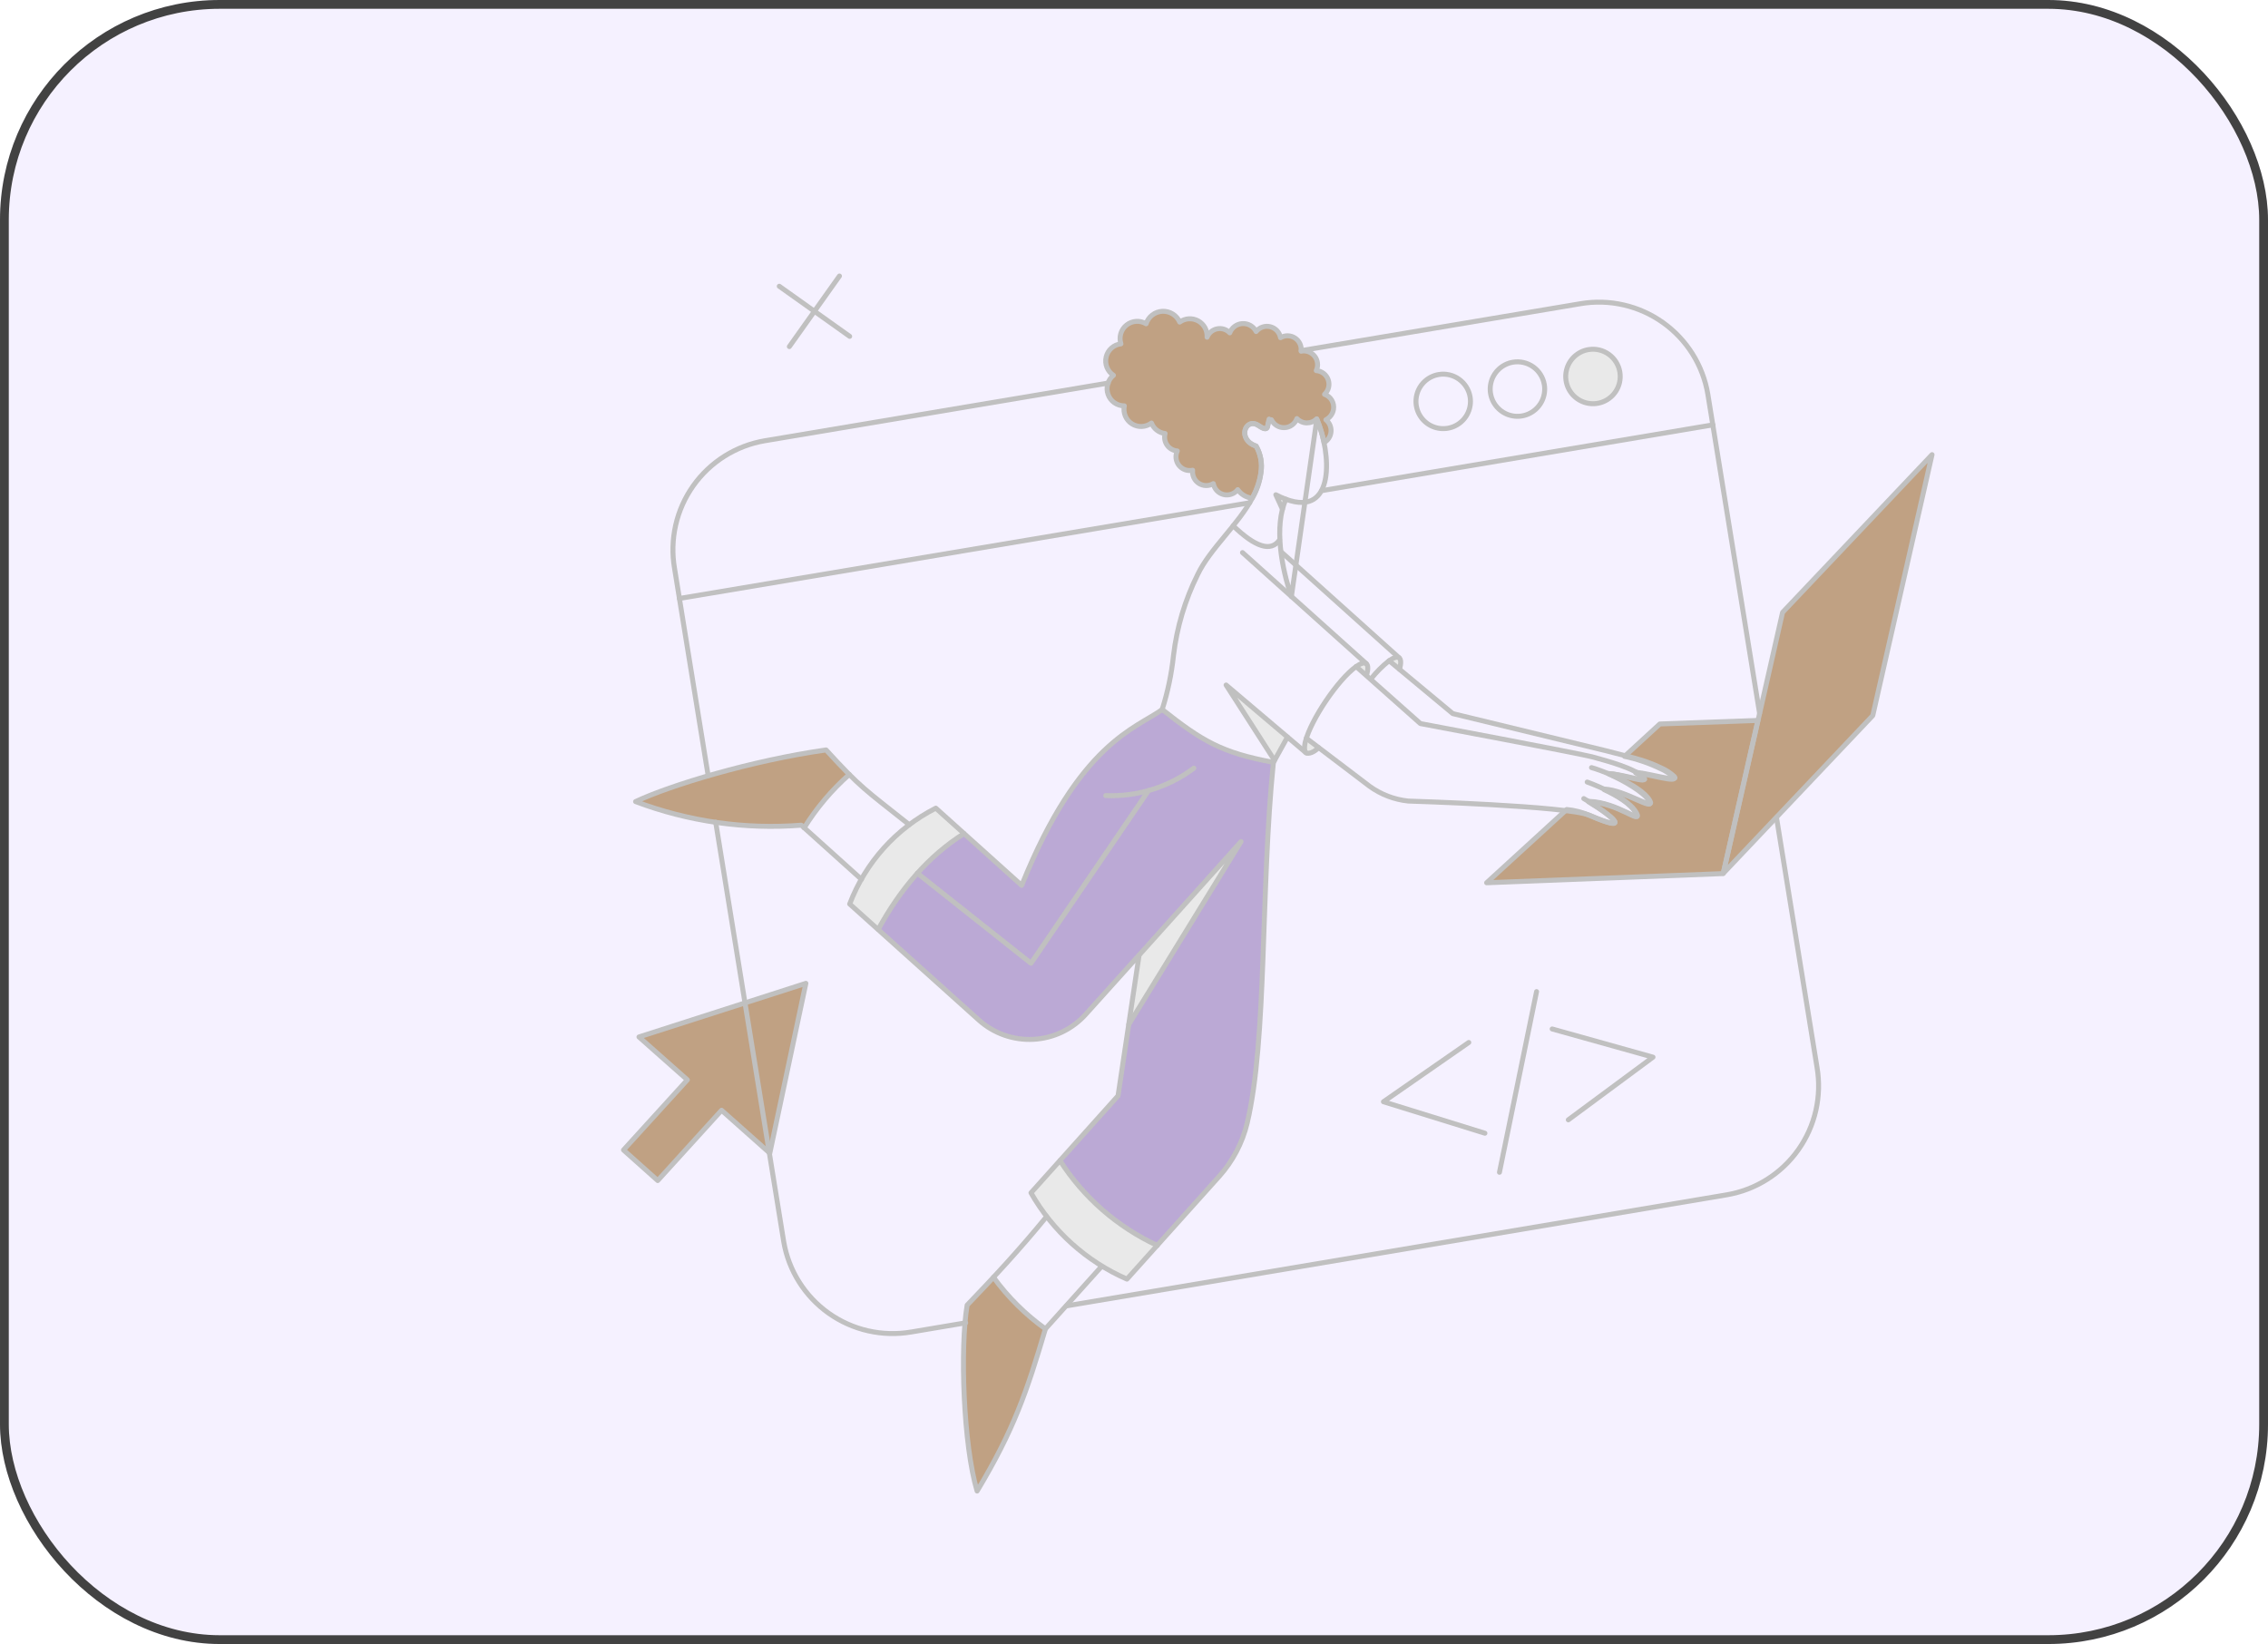 <svg width="258" height="187" viewBox="0 0 258 187" fill="none" xmlns="http://www.w3.org/2000/svg">
<g filter="url(#filter0_b_552_2725)">
<rect width="258" height="187" rx="25" fill="#9772FF" fill-opacity="0.1"/>
<rect x="0.5" y="0.5" width="257" height="186" rx="24.5" stroke="#424242"/>
<path d="M132.21 80.723C129.928 82.632 122.858 83.975 116.221 100.724L106.451 91.939C101.942 94.228 98.448 98.115 96.652 102.842L111.344 116.044C113.045 117.567 115.282 118.354 117.563 118.231C119.844 118.108 121.983 117.085 123.511 115.387L129.599 108.611L127.18 124.65L117.277 135.687C119.762 140.05 123.592 143.492 128.194 145.499L138.68 133.836C140.232 132.109 141.329 130.023 141.871 127.765C144.153 118.188 143.378 101.291 144.854 86.734C138.936 85.63 136.744 84.288 132.21 80.723Z" fill="#4A2086" fill-opacity="0.34"/>
<path d="M213.04 81.394L196.037 99.337L202.779 69.656L219.782 51.713L213.04 81.394Z" fill="#C0A183"/>
<path d="M159.134 74.816C158.911 74.667 158.523 74.801 158.016 75.159L159.193 76.129C159.388 75.442 159.388 74.965 159.134 74.816Z" fill="#E9E9E9"/>
<path d="M148.605 83.989C148.291 84.794 148.332 85.471 148.575 85.629C148.817 85.788 149.517 85.629 149.988 85.018L148.605 83.989Z" fill="#E9E9E9"/>
<path d="M155.394 75.472C155.17 75.323 154.783 75.458 154.275 75.816L155.453 76.785C155.645 76.114 155.63 75.637 155.394 75.472Z" fill="#E9E9E9"/>
<path d="M120.504 132.015L117.207 135.684C119.692 140.047 123.522 143.489 128.125 145.496L131.57 141.663C127.04 139.563 123.201 136.217 120.504 132.015Z" fill="#E9E9E9"/>
<path d="M139.477 77.918L144.995 86.494L146.457 83.839L139.477 77.918Z" fill="#E9E9E9"/>
<path d="M145.129 56.293L145.89 57.934L146.307 56.815L145.129 56.293Z" fill="#E9E9E9"/>
<path d="M141.177 95.728L129.588 108.614L128.41 116.519L141.177 95.728Z" fill="#E9E9E9"/>
<path d="M113.018 145.289C112.049 146.333 111.05 147.377 110.02 148.451C109.2 153.298 109.588 164.425 111.154 169.6C115.315 162.68 116.822 158.296 118.926 151.165C116.659 149.53 114.665 147.547 113.018 145.289Z" fill="#C0A183"/>
<path d="M96.596 88.091C95.88 87.375 95.06 86.495 93.971 85.317C85.528 86.51 76.236 89.329 72.299 91.194C78.305 93.465 84.738 94.381 91.139 93.878L91.467 94.177C92.875 91.912 94.602 89.862 96.596 88.091Z" fill="#C0A183"/>
<path d="M109.676 94.757L106.457 91.853C101.951 94.145 98.459 98.031 96.658 102.756L99.925 105.694C102.184 101.273 105.542 97.507 109.676 94.757Z" fill="#E9E9E9"/>
<path d="M151.691 46.582C151.755 46.221 151.687 45.849 151.501 45.532C151.316 45.216 151.023 44.976 150.677 44.855C150.9 44.649 151.058 44.382 151.132 44.088C151.205 43.793 151.191 43.483 151.091 43.197C150.991 42.91 150.809 42.659 150.569 42.474C150.328 42.289 150.038 42.178 149.735 42.156C149.858 41.893 149.907 41.601 149.874 41.312C149.842 41.023 149.73 40.749 149.551 40.521C149.372 40.292 149.133 40.117 148.861 40.016C148.588 39.915 148.293 39.892 148.008 39.948C148.045 39.659 147.999 39.365 147.877 39.1C147.755 38.835 147.561 38.61 147.316 38.45C147.072 38.289 146.788 38.201 146.497 38.194C146.205 38.188 145.918 38.263 145.666 38.412C145.613 38.115 145.476 37.839 145.27 37.618C145.064 37.397 144.798 37.24 144.506 37.166C144.213 37.092 143.905 37.104 143.619 37.201C143.332 37.297 143.08 37.475 142.892 37.711C142.75 37.426 142.528 37.189 142.253 37.029C141.978 36.868 141.663 36.791 141.345 36.807C141.027 36.822 140.72 36.93 140.463 37.118C140.205 37.305 140.008 37.563 139.894 37.86C139.714 37.67 139.489 37.529 139.24 37.448C138.99 37.368 138.725 37.352 138.468 37.402C138.21 37.451 137.97 37.564 137.768 37.731C137.566 37.898 137.409 38.113 137.312 38.356C137.338 37.983 137.257 37.611 137.078 37.283C136.899 36.954 136.63 36.684 136.303 36.503C135.975 36.323 135.603 36.239 135.23 36.263C134.857 36.287 134.499 36.417 134.197 36.637C134.032 36.256 133.754 35.934 133.401 35.714C133.047 35.495 132.636 35.389 132.22 35.41C131.805 35.431 131.406 35.578 131.077 35.832C130.748 36.086 130.504 36.435 130.379 36.831C130.037 36.624 129.641 36.528 129.243 36.553C128.844 36.579 128.464 36.726 128.152 36.974C127.84 37.223 127.611 37.561 127.497 37.944C127.383 38.326 127.389 38.734 127.514 39.113C127.115 39.158 126.739 39.325 126.438 39.592C126.137 39.858 125.926 40.211 125.833 40.602C125.739 40.993 125.769 41.403 125.917 41.777C126.066 42.15 126.326 42.469 126.662 42.689C126.347 42.944 126.119 43.29 126.01 43.68C125.9 44.07 125.914 44.484 126.05 44.865C126.186 45.247 126.437 45.577 126.768 45.809C127.099 46.042 127.495 46.166 127.9 46.165C127.818 46.553 127.858 46.958 128.013 47.324C128.167 47.69 128.43 47.999 128.766 48.212C129.102 48.424 129.494 48.529 129.891 48.513C130.288 48.496 130.67 48.358 130.987 48.118C131.112 48.44 131.323 48.721 131.597 48.932C131.871 49.143 132.197 49.275 132.54 49.313C132.477 49.536 132.464 49.77 132.502 49.998C132.541 50.226 132.63 50.443 132.762 50.633C132.895 50.823 133.068 50.98 133.269 51.095C133.47 51.21 133.694 51.278 133.925 51.295C133.801 51.559 133.752 51.852 133.786 52.142C133.819 52.432 133.934 52.707 134.115 52.935C134.297 53.163 134.539 53.336 134.814 53.434C135.089 53.531 135.385 53.55 135.67 53.488C135.636 53.778 135.684 54.072 135.808 54.336C135.932 54.6 136.128 54.824 136.374 54.983C136.619 55.141 136.904 55.227 137.196 55.232C137.488 55.237 137.775 55.16 138.025 55.009C138.078 55.307 138.217 55.583 138.423 55.803C138.63 56.024 138.896 56.18 139.19 56.252C139.483 56.325 139.791 56.311 140.077 56.212C140.363 56.113 140.614 55.934 140.799 55.695C140.988 55.965 141.231 56.191 141.514 56.358C141.797 56.526 142.113 56.63 142.44 56.665C142.94 55.762 143.278 54.779 143.439 53.76C143.605 52.723 143.411 51.66 142.89 50.748C140.668 50.017 141.667 47.407 143.173 48.421C143.889 48.913 144.161 48.882 144.217 48.406C144.221 48.268 144.263 48.135 144.337 48.019C144.411 47.903 144.515 47.809 144.638 47.748C144.771 48.028 144.983 48.262 145.248 48.421C145.513 48.581 145.82 48.658 146.13 48.644C146.439 48.629 146.737 48.524 146.986 48.341C147.236 48.157 147.426 47.905 147.532 47.614C147.676 47.766 147.85 47.888 148.042 47.973C148.234 48.057 148.441 48.102 148.651 48.105C148.861 48.108 149.069 48.068 149.264 47.989C149.459 47.91 149.635 47.792 149.784 47.644C150.153 48.513 150.433 49.417 150.619 50.343C150.843 50.217 151.033 50.038 151.171 49.821C151.31 49.605 151.393 49.357 151.413 49.101C151.434 48.845 151.391 48.587 151.289 48.352C151.187 48.116 151.029 47.908 150.828 47.748C151.052 47.634 151.247 47.469 151.397 47.267C151.547 47.065 151.648 46.83 151.691 46.582Z" fill="#C0A183"/>
<path d="M184.266 42.317C184.166 41.712 183.889 41.151 183.469 40.703C183.049 40.256 182.507 39.944 181.91 39.805C181.313 39.666 180.688 39.708 180.115 39.924C179.541 40.14 179.045 40.522 178.688 41.02C178.332 41.519 178.131 42.112 178.111 42.725C178.091 43.337 178.254 43.942 178.578 44.462C178.902 44.983 179.373 45.395 179.931 45.648C180.49 45.9 181.111 45.981 181.716 45.881C182.526 45.746 183.25 45.294 183.728 44.626C184.206 43.958 184.4 43.127 184.266 42.317Z" fill="#E9E9E9"/>
<path d="M91.675 111.85L84.68 114.102L87.57 131.165L91.675 111.85Z" fill="#C0A183"/>
<path d="M182.491 89.825L182.486 89.811L182.491 89.825Z" fill="#E9E9E9"/>
<path d="M188.814 82.349L184.802 86.033C186.209 86.331 187.577 86.796 188.874 87.42C189.423 87.654 189.928 87.982 190.365 88.389C190.977 89.091 187.696 88.091 186.085 87.912H186.07C186.395 88.084 186.692 88.305 186.95 88.568C187.479 89.174 183.432 87.804 183.072 88.061C184.623 88.762 187.024 90.09 187.606 91.123C188.292 92.361 184.772 89.899 182.49 89.824C183.937 90.496 185.518 91.436 186.085 92.48C186.86 93.893 184.056 91.303 180.715 91.197H180.7C183.892 93.136 185.384 94.73 180.849 92.763C180.018 92.392 179.131 92.16 178.224 92.077L169.111 100.411L196.018 99.367L199.97 81.946L188.814 82.349Z" fill="#C0A183"/>
<path d="M213.04 81.394L196.037 99.337L202.779 69.656L219.782 51.713L213.04 81.394Z" stroke="#C0C0C0" stroke-width="0.565" stroke-linejoin="round"/>
<path d="M188.816 82.349L184.804 86.033C186.211 86.331 187.579 86.796 188.876 87.42C189.425 87.654 189.93 87.982 190.367 88.389C190.979 89.091 187.698 88.091 186.087 87.912H186.072C186.397 88.084 186.694 88.305 186.952 88.568C187.481 89.174 183.434 87.804 183.074 88.061C184.625 88.762 187.026 90.09 187.608 91.123C188.294 92.361 184.774 89.899 182.492 89.824C183.939 90.496 185.52 91.436 186.087 92.48C186.862 93.893 184.058 91.303 180.717 91.197H180.702C183.894 93.136 185.386 94.73 180.851 92.763C180.02 92.392 179.133 92.16 178.226 92.077L169.113 100.411L196.02 99.367L199.972 81.946L188.816 82.349Z" stroke="#C0C0C0" stroke-width="0.565" stroke-linejoin="round"/>
<path d="M151.691 46.581C151.755 46.22 151.687 45.848 151.501 45.531C151.316 45.215 151.023 44.975 150.677 44.854C150.9 44.648 151.058 44.382 151.132 44.087C151.205 43.792 151.191 43.483 151.091 43.196C150.991 42.909 150.809 42.658 150.569 42.473C150.328 42.288 150.038 42.177 149.735 42.155C149.858 41.892 149.907 41.6 149.874 41.311C149.842 41.022 149.73 40.748 149.551 40.52C149.372 40.291 149.133 40.116 148.861 40.015C148.588 39.914 148.293 39.891 148.008 39.947C148.045 39.658 147.999 39.364 147.877 39.099C147.755 38.834 147.561 38.609 147.316 38.449C147.072 38.288 146.788 38.2 146.497 38.194C146.205 38.187 145.918 38.262 145.666 38.411C145.613 38.114 145.476 37.838 145.27 37.617C145.064 37.396 144.798 37.239 144.506 37.165C144.213 37.091 143.905 37.103 143.619 37.2C143.332 37.297 143.08 37.474 142.892 37.71C142.75 37.425 142.528 37.188 142.253 37.028C141.978 36.867 141.663 36.79 141.345 36.806C141.027 36.821 140.72 36.929 140.463 37.117C140.205 37.304 140.008 37.562 139.894 37.859C139.714 37.669 139.489 37.528 139.24 37.447C138.99 37.367 138.725 37.351 138.468 37.401C138.21 37.45 137.97 37.563 137.768 37.73C137.566 37.897 137.409 38.112 137.312 38.355C137.338 37.982 137.257 37.61 137.078 37.282C136.899 36.953 136.63 36.683 136.303 36.502C135.975 36.322 135.603 36.239 135.23 36.262C134.857 36.286 134.499 36.416 134.197 36.636C134.032 36.255 133.754 35.933 133.401 35.713C133.047 35.494 132.636 35.388 132.22 35.409C131.805 35.43 131.406 35.577 131.077 35.831C130.748 36.085 130.504 36.434 130.379 36.83C130.037 36.623 129.641 36.527 129.243 36.552C128.844 36.578 128.464 36.725 128.152 36.974C127.84 37.222 127.611 37.56 127.497 37.943C127.383 38.325 127.389 38.733 127.514 39.112C127.115 39.157 126.739 39.324 126.438 39.591C126.137 39.857 125.926 40.21 125.833 40.601C125.739 40.992 125.769 41.402 125.917 41.776C126.066 42.149 126.326 42.468 126.662 42.688C126.347 42.943 126.119 43.289 126.01 43.679C125.9 44.069 125.914 44.483 126.05 44.864C126.186 45.246 126.437 45.576 126.768 45.808C127.099 46.041 127.495 46.165 127.9 46.164C127.818 46.553 127.858 46.957 128.013 47.323C128.167 47.689 128.43 47.998 128.766 48.211C129.102 48.423 129.494 48.528 129.891 48.512C130.288 48.495 130.67 48.357 130.987 48.117C131.112 48.439 131.323 48.721 131.597 48.931C131.871 49.142 132.197 49.273 132.54 49.312C132.477 49.535 132.464 49.769 132.502 49.997C132.541 50.225 132.63 50.442 132.762 50.632C132.895 50.822 133.068 50.98 133.269 51.094C133.47 51.209 133.694 51.277 133.925 51.294C133.801 51.558 133.752 51.852 133.786 52.141C133.819 52.431 133.934 52.706 134.115 52.934C134.297 53.162 134.539 53.335 134.814 53.433C135.089 53.53 135.385 53.549 135.67 53.487C135.636 53.777 135.684 54.071 135.808 54.335C135.932 54.599 136.128 54.823 136.374 54.982C136.619 55.14 136.904 55.227 137.196 55.231C137.488 55.236 137.775 55.159 138.025 55.008C138.078 55.306 138.217 55.582 138.423 55.802C138.63 56.023 138.896 56.179 139.19 56.252C139.483 56.324 139.791 56.31 140.077 56.211C140.363 56.112 140.614 55.933 140.799 55.694C140.988 55.964 141.231 56.19 141.514 56.357C141.797 56.525 142.113 56.629 142.44 56.664C142.94 55.761 143.278 54.778 143.439 53.759C143.605 52.722 143.411 51.659 142.89 50.746C140.668 50.016 141.667 47.406 143.173 48.42C143.889 48.912 144.161 48.88 144.217 48.405C144.221 48.267 144.263 48.134 144.337 48.018C144.411 47.902 144.515 47.808 144.638 47.747C144.771 48.027 144.983 48.261 145.248 48.42C145.513 48.58 145.82 48.657 146.13 48.643C146.439 48.629 146.737 48.523 146.986 48.34C147.236 48.157 147.426 47.904 147.532 47.613C147.676 47.765 147.85 47.887 148.042 47.972C148.234 48.056 148.441 48.101 148.651 48.104C148.861 48.106 149.069 48.067 149.264 47.988C149.459 47.909 149.635 47.791 149.784 47.643C150.153 48.512 150.433 49.416 150.619 50.342C150.843 50.216 151.033 50.037 151.171 49.82C151.31 49.604 151.393 49.356 151.413 49.1C151.434 48.844 151.391 48.587 151.289 48.351C151.187 48.115 151.029 47.907 150.828 47.747C151.052 47.633 151.247 47.468 151.397 47.266C151.547 47.064 151.648 46.829 151.691 46.581Z" stroke="#C0C0C0" stroke-width="0.565" stroke-linejoin="round"/>
<path d="M150.336 55.813L194.857 48.326" stroke="#C0C0C0" stroke-width="0.565" stroke-linecap="round" stroke-linejoin="round"/>
<path d="M77.281 68.075L142.161 57.187" stroke="#C0C0C0" stroke-width="0.565" stroke-linecap="round" stroke-linejoin="round"/>
<path d="M145.801 62.825L159.15 74.817" stroke="#C0C0C0" stroke-width="0.565" stroke-linecap="round" stroke-linejoin="round"/>
<path d="M159.209 76.129C159.388 75.457 159.389 74.978 159.149 74.816C158.926 74.665 158.521 74.799 158.016 75.159C157.258 75.757 156.573 76.442 155.975 77.2" stroke="#C0C0C0" stroke-width="0.565" stroke-linecap="round" stroke-linejoin="round"/>
<path d="M103.428 93.802C98.386 89.79 97.969 89.671 93.972 85.301C85.53 86.494 76.238 89.313 72.301 91.177C78.311 93.448 84.748 94.365 91.153 93.862L97.999 100.022" stroke="#C0C0C0" stroke-width="0.565" stroke-linecap="round" stroke-linejoin="round"/>
<path d="M141.342 62.854L155.407 75.472" stroke="#C0C0C0" stroke-width="0.565" stroke-linecap="round" stroke-linejoin="round"/>
<path d="M148.575 85.629L139.477 77.918L144.986 86.492" stroke="#C0C0C0" stroke-width="0.565" stroke-linecap="round" stroke-linejoin="round"/>
<path d="M181.045 87.312C181.594 87.432 186.626 89.19 187.682 91.071C188.389 92.323 184.818 89.833 182.507 89.758" stroke="#C0C0C0" stroke-width="0.565" stroke-linecap="round" stroke-linejoin="round"/>
<path d="M180.553 88.955C181.955 89.462 185.278 90.866 186.146 92.445C186.931 93.879 184.105 91.252 180.717 91.148" stroke="#C0C0C0" stroke-width="0.565" stroke-linecap="round" stroke-linejoin="round"/>
<path d="M180.166 90.835C183.715 92.908 185.672 94.827 180.852 92.744C178.362 91.668 160.206 91.118 160.206 91.118C158.613 90.953 157.091 90.371 155.794 89.431L148.605 83.972" stroke="#C0C0C0" stroke-width="0.565" stroke-linecap="round" stroke-linejoin="round"/>
<path d="M154.271 75.815L161.58 82.303C161.58 82.303 179.895 85.734 181.297 86.134C182.699 86.534 186.057 87.385 187.04 88.505C187.563 89.101 184.685 88.073 182.938 87.983" stroke="#C0C0C0" stroke-width="0.565" stroke-linecap="round" stroke-linejoin="round"/>
<path d="M155.466 76.785C155.645 76.114 155.646 75.635 155.407 75.472C155.184 75.322 154.779 75.456 154.273 75.816C152.209 77.284 149.142 81.837 148.501 84.332C148.344 84.944 148.372 85.496 148.576 85.63C148.811 85.787 149.485 85.6 149.989 85.033" stroke="#C0C0C0" stroke-width="0.565" stroke-linecap="round" stroke-linejoin="round"/>
<path d="M125.785 90.492C129.386 90.644 132.928 89.542 135.808 87.375" stroke="#C0C0C0" stroke-width="0.565" stroke-linecap="round" stroke-linejoin="round"/>
<path d="M144.861 86.718L146.457 83.839" stroke="#C0C0C0" stroke-width="0.565" stroke-linecap="round" stroke-linejoin="round"/>
<path d="M145.563 61.406C144.579 62.838 142.774 62.211 140.283 59.81" stroke="#C0C0C0" stroke-width="0.565" stroke-linecap="round" stroke-linejoin="round"/>
<path d="M129.586 108.631L141.177 95.728L128.41 116.519" stroke="#C0C0C0" stroke-width="0.565" stroke-linecap="round" stroke-linejoin="round"/>
<path d="M111.348 116.026C112.189 116.782 113.172 117.365 114.239 117.741C115.306 118.117 116.437 118.28 117.567 118.219C118.697 118.158 119.804 117.875 120.825 117.387C121.845 116.898 122.759 116.212 123.515 115.37L129.583 108.63L127.184 124.644L117.281 135.681C119.765 140.044 123.595 143.486 128.198 145.494L138.684 133.815C140.236 132.089 141.333 130.002 141.875 127.745C144.158 118.168 143.382 101.256 144.858 86.713C138.922 85.61 136.73 84.267 132.21 80.703C129.29 82.837 122.772 84.421 116.222 100.708L106.455 91.924C101.95 94.216 98.457 98.102 96.656 102.826L111.348 116.026Z" stroke="#C0C0C0" stroke-width="0.565" stroke-linecap="round" stroke-linejoin="round"/>
<path d="M146.287 56.79C145.892 56.643 145.506 56.471 145.133 56.276L145.89 57.925" stroke="#C0C0C0" stroke-width="0.565" stroke-linecap="round" stroke-linejoin="round"/>
<path d="M132.209 80.692C132.844 78.698 133.273 76.644 133.492 74.562C133.872 71.36 134.801 68.247 136.239 65.36C137.644 62.407 140.871 59.685 142.519 56.545C143.013 55.682 143.327 54.728 143.442 53.741C143.608 52.703 143.414 51.64 142.892 50.728C140.67 49.997 141.674 47.381 143.175 48.401C143.894 48.891 144.175 48.864 144.219 48.387C144.26 48.136 144.31 47.897 144.37 47.671M146.904 67.851C145.805 64.679 144.893 59.83 146.283 56.79C151.931 58.862 151.452 51.54 149.798 47.671L146.904 67.851Z" stroke="#C0C0C0" stroke-width="0.565" stroke-linecap="round" stroke-linejoin="round"/>
<path d="M120.58 132.015C123.278 136.217 127.117 139.565 131.649 141.665" stroke="#C0C0C0" stroke-width="0.565" stroke-linecap="round" stroke-linejoin="round"/>
<path d="M99.906 105.705C102.412 101.152 105.544 97.412 109.661 94.817" stroke="#C0C0C0" stroke-width="0.565" stroke-linecap="round" stroke-linejoin="round"/>
<path d="M119.057 138.383C115.906 142.23 113.087 145.249 110.019 148.451C109.198 153.298 109.586 164.425 111.152 169.6C115.313 162.68 116.82 158.28 118.924 151.153L125.307 144.053" stroke="#C0C0C0" stroke-width="0.565" stroke-linecap="round" stroke-linejoin="round"/>
<path d="M91.481 94.162C92.888 91.901 94.617 89.857 96.611 88.092" stroke="#C0C0C0" stroke-width="0.565" stroke-linecap="round" stroke-linejoin="round"/>
<path d="M186.146 87.852C187.772 88.016 191.08 89.03 190.471 88.329C190.029 87.918 189.52 87.585 188.965 87.345C186.861 86.317 184.848 85.988 182.611 85.376L165.263 81.17L158.023 75.152" stroke="#C0C0C0" stroke-width="0.565" stroke-linecap="round" stroke-linejoin="round"/>
<path d="M130.662 89.91L117.283 109.568L104.352 99.321" stroke="#C0C0C0" stroke-width="0.565" stroke-linecap="round" stroke-linejoin="round"/>
<path d="M167.233 45.15C167.333 45.754 167.251 46.375 166.999 46.934C166.747 47.492 166.334 47.963 165.813 48.287C165.294 48.611 164.688 48.774 164.076 48.754C163.463 48.735 162.87 48.534 162.372 48.177C161.873 47.82 161.492 47.324 161.275 46.75C161.059 46.177 161.018 45.552 161.157 44.955C161.295 44.358 161.608 43.816 162.055 43.396C162.502 42.977 163.063 42.7 163.668 42.599C164.479 42.465 165.31 42.658 165.978 43.137C166.646 43.615 167.098 44.339 167.233 45.15Z" stroke="#C0C0C0" stroke-width="0.565" stroke-linecap="round" stroke-linejoin="round"/>
<path d="M175.676 43.747C175.776 44.352 175.695 44.973 175.442 45.532C175.19 46.09 174.777 46.561 174.257 46.885C173.737 47.209 173.132 47.372 172.519 47.352C171.906 47.332 171.314 47.132 170.815 46.775C170.317 46.418 169.935 45.922 169.719 45.348C169.503 44.775 169.461 44.15 169.6 43.553C169.738 42.956 170.051 42.413 170.498 41.994C170.946 41.575 171.507 41.297 172.111 41.197C172.922 41.063 173.753 41.256 174.422 41.734C175.09 42.213 175.541 42.937 175.676 43.747Z" stroke="#C0C0C0" stroke-width="0.565" stroke-linecap="round" stroke-linejoin="round"/>
<path d="M184.268 42.316C184.368 42.92 184.287 43.541 184.034 44.1C183.782 44.658 183.369 45.129 182.848 45.453C182.329 45.777 181.724 45.94 181.111 45.92C180.498 45.901 179.906 45.7 179.407 45.343C178.909 44.986 178.527 44.49 178.31 43.916C178.095 43.343 178.053 42.718 178.192 42.121C178.33 41.524 178.643 40.982 179.09 40.562C179.537 40.143 180.099 39.865 180.703 39.765C181.514 39.631 182.345 39.824 183.013 40.302C183.682 40.781 184.134 41.505 184.268 42.316Z" stroke="#C0C0C0" stroke-width="0.565" stroke-linecap="round" stroke-linejoin="round"/>
<path d="M95.493 31.398L89.795 39.423" stroke="#C0C0C0" stroke-width="0.565" stroke-linecap="round" stroke-linejoin="round"/>
<path d="M96.656 38.258L88.647 32.561" stroke="#C0C0C0" stroke-width="0.565" stroke-linecap="round" stroke-linejoin="round"/>
<path d="M72.867 117.891L72.688 117.951L78.191 122.828L70.928 130.807L74.82 134.283L82.084 126.288L87.572 131.166L91.674 111.851L72.867 117.891Z" fill="#C0A183" stroke="#C0C0C0" stroke-width="0.565" stroke-linecap="round" stroke-linejoin="round"/>
<path d="M168.919 128.899L157.375 125.319L167.085 118.577" stroke="#C0C0C0" stroke-width="0.565" stroke-linecap="round" stroke-linejoin="round"/>
<path d="M178.405 127.376L188.04 120.247L176.57 117.04" stroke="#C0C0C0" stroke-width="0.565" stroke-linecap="round" stroke-linejoin="round"/>
<path d="M174.795 112.789L170.574 133.342" stroke="#C0C0C0" stroke-width="0.565" stroke-linecap="round" stroke-linejoin="round"/>
<path d="M81.416 93.527L89.153 141.233C89.43 142.861 90.024 144.417 90.903 145.814C91.781 147.211 92.926 148.421 94.272 149.376C95.619 150.33 97.14 151.01 98.749 151.376C100.358 151.742 102.024 151.788 103.651 151.51L109.854 150.466" stroke="#C0C0C0" stroke-width="0.565" stroke-linecap="round" stroke-linejoin="round"/>
<path d="M202.091 93.006L206.699 121.41C206.977 123.037 206.931 124.702 206.566 126.312C206.199 127.921 205.519 129.442 204.565 130.788C203.611 132.135 202.4 133.28 201.003 134.159C199.606 135.037 198.05 135.631 196.423 135.907L121.307 148.54" stroke="#C0C0C0" stroke-width="0.565" stroke-linecap="round" stroke-linejoin="round"/>
<path d="M126.07 43.57L87.007 50.133C85.38 50.409 83.823 51.004 82.426 51.882C81.029 52.76 79.818 53.905 78.864 55.252C77.91 56.598 77.23 58.119 76.864 59.728C76.498 61.338 76.452 63.003 76.73 64.63L80.556 88.222" stroke="#C0C0C0" stroke-width="0.565" stroke-linecap="round" stroke-linejoin="round"/>
<path d="M148.023 39.881L179.777 34.546C181.404 34.268 183.07 34.314 184.679 34.68C186.288 35.046 187.81 35.726 189.156 36.68C190.502 37.634 191.647 38.845 192.526 40.242C193.404 41.639 193.999 43.196 194.275 44.822L200.163 81.123" stroke="#C0C0C0" stroke-width="0.565" stroke-linecap="round" stroke-linejoin="round"/>
<path d="M113.018 145.29C114.66 147.547 116.654 149.526 118.924 151.152" stroke="#C0C0C0" stroke-width="0.565" stroke-linecap="round" stroke-linejoin="round"/>
</g>
<defs>
<filter id="filter0_b_552_2725" x="-20" y="-20" width="298" height="227" filterUnits="userSpaceOnUse" color-interpolation-filters="sRGB">
<feFlood flood-opacity="0" result="BackgroundImageFix"/>
<feGaussianBlur in="BackgroundImageFix" stdDeviation="10"/>
<feComposite in2="SourceAlpha" operator="in" result="effect1_backgroundBlur_552_2725"/>
<feBlend mode="normal" in="SourceGraphic" in2="effect1_backgroundBlur_552_2725" result="shape"/>
</filter>
</defs>
</svg>

